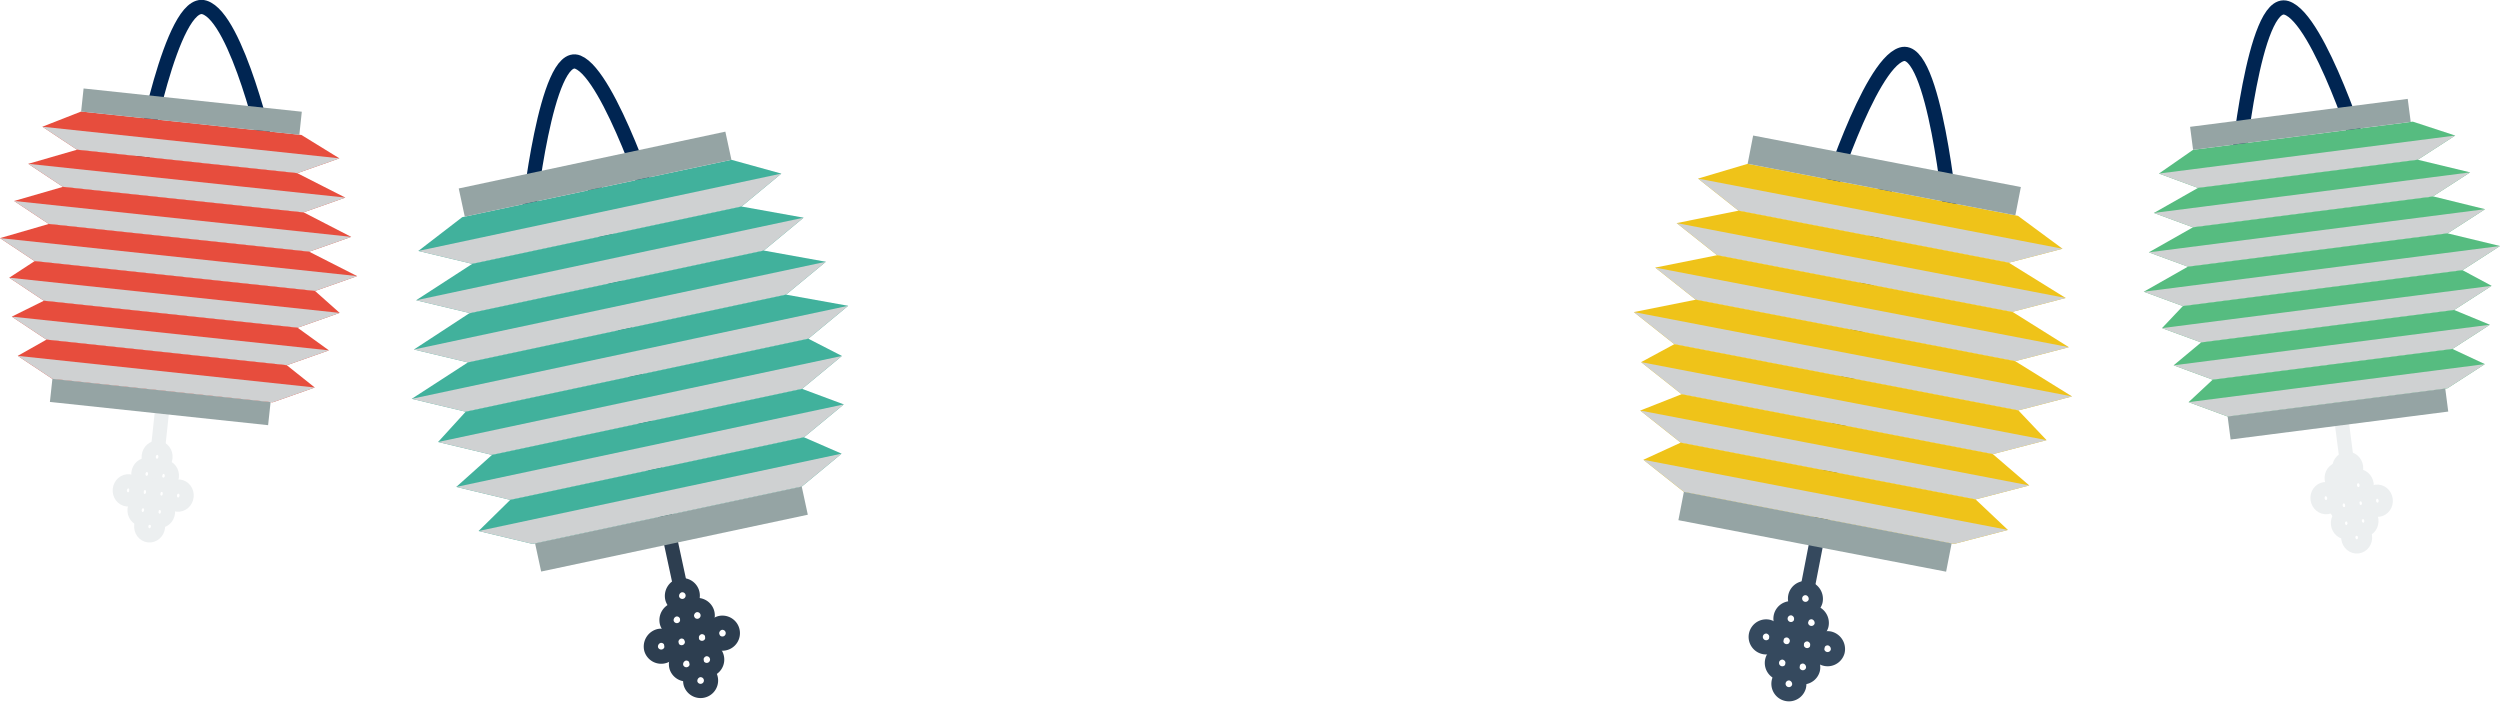 <svg xmlns="http://www.w3.org/2000/svg" viewBox="0 0 703.35 197.77"><defs><style>.cls-1{isolation:isolate;}.cls-2,.cls-3,.cls-7,.cls-9{fill:none;stroke-miterlimit:10;stroke-width:4px;}.cls-2{stroke:#002552;}.cls-3{stroke:#2d3e50;}.cls-4{fill:#41b19c;}.cls-5{fill:#cfd1d2;mix-blend-mode:multiply;}.cls-6{fill:#95a4a4;}.cls-7{stroke:#35495e;}.cls-8{fill:#efc319;}.cls-9{stroke:#eceff0;}.cls-10{fill:#e74d3d;}.cls-11{fill:#56bc80;}</style></defs><title>lantern</title><g class="cls-1"><g id="Layer_1" data-name="Layer 1"><path class="cls-2" d="M186.3,226.28s4.95-47.22,13.95-43.56S222,225.92,222,225.92" transform="translate(-37.65 -165.23)"/><line class="cls-3" x1="191.34" y1="164.68" x2="166.45" y2="49.02"/><polygon class="cls-4" points="130.04 61.1 205.78 44.96 219.82 48.84 208.61 58.1 132.87 74.23 117.69 70.6 130.04 61.1"/><polygon class="cls-5" points="132.87 74.23 208.61 58.1 219.82 48.84 117.69 70.6 132.87 74.23"/><polygon class="cls-4" points="132.87 74.23 208.61 58.1 226.08 61.24 214.88 70.49 132.25 88.1 117.07 84.47 132.87 74.23"/><polygon class="cls-5" points="132.25 88.1 214.88 70.49 226.08 61.24 117.07 84.47 132.25 88.1"/><polygon class="cls-4" points="132.01 88.15 214.88 70.49 232.35 73.64 221.14 82.89 131.64 101.96 116.45 98.33 132.01 88.15"/><polygon class="cls-5" points="131.64 101.96 221.14 82.89 232.35 73.64 116.45 98.33 131.64 101.96"/><polygon class="cls-4" points="131.64 101.96 221.14 82.89 238.62 86.03 227.41 95.29 131.02 115.83 115.84 112.2 131.64 101.96"/><polygon class="cls-5" points="131.02 115.83 227.41 95.29 238.62 86.03 115.84 112.2 131.02 115.83"/><polygon class="cls-4" points="131.02 115.83 227.41 95.29 236.86 100.14 225.65 109.4 138.43 127.98 123.25 124.35 131.02 115.83"/><polygon class="cls-5" points="138.43 127.98 225.65 109.4 236.86 100.14 123.25 124.35 138.43 127.98"/><polygon class="cls-4" points="138.43 127.98 225.65 109.4 237.39 113.77 226.18 123.02 143.56 140.63 128.37 136.99 138.43 127.98"/><polygon class="cls-5" points="143.56 140.63 226.18 123.02 237.39 113.77 128.37 136.99 143.56 140.63"/><polygon class="cls-4" points="143.56 140.63 226.18 123.02 236.77 127.63 225.56 136.89 149.82 153.02 134.64 149.39 143.56 140.63"/><polygon class="cls-5" points="149.82 153.02 225.56 136.89 236.77 127.63 134.64 149.39 149.82 153.02"/><path class="cls-3" d="M231,339.22a2.94,2.94,0,1,0,2.2-3.71A3.07,3.07,0,0,0,231,339.22Z" transform="translate(-37.65 -165.23)"/><path class="cls-3" d="M225.26,340.44a2.94,2.94,0,1,0,2.2-3.71A3.07,3.07,0,0,0,225.26,340.44Z" transform="translate(-37.65 -165.23)"/><path class="cls-3" d="M226.79,333.63a2.94,2.94,0,1,0,2.2-3.71A3.07,3.07,0,0,0,226.79,333.63Z" transform="translate(-37.65 -165.23)"/><path class="cls-3" d="M231.93,357.52a2.94,2.94,0,1,0,2.2-3.71A3.07,3.07,0,0,0,231.93,357.52Z" transform="translate(-37.65 -165.23)"/><path class="cls-3" d="M233.66,351.63a2.94,2.94,0,1,0,2.2-3.71A3.07,3.07,0,0,0,233.66,351.63Z" transform="translate(-37.65 -165.23)"/><path class="cls-3" d="M227.93,352.85a2.94,2.94,0,1,0,2.2-3.71A3.07,3.07,0,0,0,227.93,352.85Z" transform="translate(-37.65 -165.23)"/><path class="cls-3" d="M238.07,344.2a2.94,2.94,0,1,0,2.2-3.71A3.07,3.07,0,0,0,238.07,344.2Z" transform="translate(-37.65 -165.23)"/><path class="cls-3" d="M232.33,345.42a2.94,2.94,0,1,0,2.2-3.71A3.07,3.07,0,0,0,232.33,345.42Z" transform="translate(-37.65 -165.23)"/><path class="cls-3" d="M226.59,346.65a2.94,2.94,0,1,0,2.2-3.71A3.07,3.07,0,0,0,226.59,346.65Z" transform="translate(-37.65 -165.23)"/><path class="cls-3" d="M220.85,347.87a2.94,2.94,0,1,0,2.2-3.71A3.07,3.07,0,0,0,220.85,347.87Z" transform="translate(-37.65 -165.23)"/><polygon class="cls-6" points="129.06 53.02 204.07 37.04 205.78 44.96 130.76 60.95 129.06 53.02"/><polygon class="cls-6" points="150.54 152.87 225.56 136.89 227.27 144.81 152.25 160.8 150.54 152.87"/><path class="cls-2" d="M586.5,226.33s-4.6-48.75-13.86-45.81S551,223.17,551,223.17" transform="translate(-37.65 -165.23)"/><line class="cls-7" x1="508.52" y1="165.5" x2="531.09" y2="49.36"/><path class="cls-7" d="M544.35,340.07a2.94,2.94,0,1,1-2.28-3.67A3.07,3.07,0,0,1,544.35,340.07Z" transform="translate(-37.65 -165.23)"/><path class="cls-7" d="M550.11,341.18a2.94,2.94,0,1,1-2.27-3.67A3.07,3.07,0,0,1,550.11,341.18Z" transform="translate(-37.65 -165.23)"/><path class="cls-7" d="M548.44,334.4a2.94,2.94,0,1,1-2.28-3.67A3.07,3.07,0,0,1,548.44,334.4Z" transform="translate(-37.65 -165.23)"/><path class="cls-7" d="M543.78,358.39a2.94,2.94,0,1,1-2.28-3.67A3.07,3.07,0,0,1,543.78,358.39Z" transform="translate(-37.65 -165.23)"/><path class="cls-7" d="M541.93,352.53a2.94,2.94,0,1,1-2.28-3.67A3.07,3.07,0,0,1,541.93,352.53Z" transform="translate(-37.65 -165.23)"/><path class="cls-7" d="M547.69,353.64a2.94,2.94,0,1,1-2.28-3.67A3.07,3.07,0,0,1,547.69,353.64Z" transform="translate(-37.65 -165.23)"/><path class="cls-7" d="M537.38,345.2a2.94,2.94,0,1,1-2.28-3.67A3.07,3.07,0,0,1,537.38,345.2Z" transform="translate(-37.65 -165.23)"/><path class="cls-7" d="M543.14,346.3a2.94,2.94,0,1,1-2.27-3.67A3.07,3.07,0,0,1,543.14,346.3Z" transform="translate(-37.65 -165.23)"/><path class="cls-7" d="M548.9,347.41a2.94,2.94,0,1,1-2.28-3.67A3.07,3.07,0,0,1,548.9,347.41Z" transform="translate(-37.65 -165.23)"/><path class="cls-7" d="M554.66,348.52a2.94,2.94,0,1,1-2.28-3.67A3.07,3.07,0,0,1,554.66,348.52Z" transform="translate(-37.65 -165.23)"/><polygon class="cls-8" points="567.73 60.72 491.68 46.09 477.73 50.24 489.12 59.27 565.16 73.91 580.27 69.98 567.73 60.72"/><polygon class="cls-5" points="565.16 73.91 489.12 59.27 477.73 50.24 580.27 69.98 565.16 73.91"/><polygon class="cls-8" points="565.16 73.91 489.12 59.27 471.71 62.76 483.1 71.8 566.06 87.76 581.16 83.83 565.16 73.91"/><polygon class="cls-5" points="566.06 87.76 483.1 71.8 471.71 62.76 581.16 83.83 566.06 87.76"/><polygon class="cls-8" points="566.3 87.81 483.1 71.8 465.69 75.28 477.08 84.31 566.95 101.61 582.06 97.68 566.3 87.81"/><polygon class="cls-5" points="566.95 101.61 477.08 84.31 465.69 75.28 582.06 97.68 566.95 101.61"/><polygon class="cls-8" points="566.95 101.61 477.08 84.31 459.67 87.8 471.06 96.83 567.85 115.46 582.95 111.53 566.95 101.61"/><polygon class="cls-5" points="567.85 115.46 471.06 96.83 459.67 87.8 582.95 111.53 567.85 115.46"/><polygon class="cls-8" points="567.85 115.46 471.06 96.83 461.71 101.88 473.11 110.91 560.67 127.76 575.78 123.83 567.85 115.46"/><polygon class="cls-5" points="560.67 127.76 473.11 110.91 461.71 101.88 575.78 123.83 560.67 127.76"/><polygon class="cls-8" points="560.67 127.76 473.11 110.91 461.46 115.5 472.85 124.53 555.81 140.5 570.91 136.57 560.67 127.76"/><polygon class="cls-5" points="555.81 140.5 472.85 124.53 461.46 115.5 570.91 136.57 555.81 140.5"/><polygon class="cls-8" points="555.81 140.5 472.85 124.53 462.35 129.35 473.74 138.38 549.79 153.02 564.9 149.09 555.81 140.5"/><polygon class="cls-5" points="549.79 153.02 473.74 138.38 462.35 129.35 564.9 149.09 549.79 153.02"/><polygon class="cls-6" points="568.55 52.62 493.23 38.13 491.68 46.09 567 60.58 568.55 52.62"/><polygon class="cls-6" points="549.07 152.88 473.74 138.38 472.2 146.35 547.52 160.84 549.07 152.88"/><path class="cls-2" d="M77.43,211.32s8.5-46.91,17.76-44S113,208.17,113,208.17" transform="translate(-37.65 -165.23)"/><line class="cls-9" x1="44.47" y1="125.99" x2="54.65" y2="31.34"/><polygon class="cls-10" points="84.8 37.97 22.82 31.38 11.92 35.65 21.67 42.12 83.64 48.72 95.49 44.55 84.8 37.97"/><polygon class="cls-5" points="83.64 48.72 21.67 42.12 11.92 35.65 95.49 44.55 83.64 48.72"/><polygon class="cls-10" points="83.64 48.72 21.67 42.12 7.95 46.09 17.7 52.57 85.31 59.77 97.15 55.59 83.64 48.72"/><polygon class="cls-5" points="85.31 59.77 17.7 52.57 7.95 46.09 97.15 55.59 85.31 59.77"/><polygon class="cls-10" points="85.5 59.78 17.7 52.57 3.97 56.54 13.72 63.01 86.97 70.81 98.81 66.64 85.5 59.78"/><polygon class="cls-5" points="86.97 70.81 13.72 63.01 3.97 56.54 98.81 66.64 86.97 70.81"/><polygon class="cls-10" points="86.97 70.81 13.72 63.01 0 66.99 9.75 73.46 88.63 81.86 100.48 77.68 86.97 70.81"/><polygon class="cls-5" points="88.63 81.86 9.75 73.46 0 66.99 100.48 77.68 88.63 81.86"/><polygon class="cls-10" points="88.63 81.86 9.75 73.46 2.6 78.13 12.35 84.61 83.72 92.2 95.56 88.03 88.63 81.86"/><polygon class="cls-5" points="83.72 92.2 12.35 84.61 2.6 78.13 95.56 88.03 83.72 92.2"/><polygon class="cls-10" points="83.72 92.2 12.35 84.61 3.32 89.08 13.07 95.55 80.69 102.75 92.53 98.57 83.72 92.2"/><polygon class="cls-5" points="80.69 102.75 13.07 95.55 3.32 89.08 92.53 98.57 80.69 102.75"/><polygon class="cls-10" points="80.69 102.75 13.07 95.55 4.99 100.12 14.74 106.59 76.71 113.19 88.56 109.02 80.69 102.75"/><polygon class="cls-5" points="76.71 113.19 14.74 106.59 4.99 100.12 88.56 109.02 76.71 113.19"/><ellipse class="cls-9" cx="78.95" cy="298.58" rx="2.55" ry="2.36" transform="translate(-263.97 180.22) rotate(-83.92)"/><ellipse class="cls-9" cx="83.65" cy="299.08" rx="2.55" ry="2.36" transform="translate(-260.27 185.32) rotate(-83.91)"/><ellipse class="cls-9" cx="81.85" cy="293.76" rx="2.55" ry="2.36" transform="translate(-256.57 178.85) rotate(-83.93)"/><ellipse class="cls-9" cx="79.75" cy="313.31" rx="2.55" ry="2.36" transform="translate(-277.89 194.25) rotate(-83.93)"/><ellipse class="cls-9" cx="77.86" cy="308.74" rx="2.55" ry="2.36" transform="translate(-275.04 188.2) rotate(-83.91)"/><ellipse class="cls-9" cx="82.56" cy="309.24" rx="2.55" ry="2.36" transform="translate(-271.33 193.4) rotate(-83.93)"/><ellipse class="cls-9" cx="73.71" cy="303.16" rx="2.55" ry="2.36" transform="translate(-273.21 179.09) rotate(-83.91)"/><ellipse class="cls-9" cx="78.41" cy="303.66" rx="2.55" ry="2.36" transform="translate(-269.5 184.28) rotate(-83.93)"/><ellipse class="cls-9" cx="83.1" cy="304.16" rx="2.55" ry="2.36" transform="translate(-265.79 189.4) rotate(-83.93)"/><ellipse class="cls-9" cx="87.8" cy="304.66" rx="2.55" ry="2.36" transform="translate(-262.09 194.52) rotate(-83.93)"/><rect class="cls-6" x="88.26" y="165.76" width="6.53" height="61.74" transform="translate(-151.35 101.59) rotate(-83.92)"/><polygon class="cls-6" points="76.13 113.13 14.74 106.59 14.04 113.08 75.43 119.62 76.13 113.13"/><path class="cls-2" d="M667.08,213.26s4.6-48.75,13.86-45.81,21.67,42.65,21.67,42.65" transform="translate(-37.65 -165.23)"/><line class="cls-9" x1="660.17" y1="129.15" x2="647.94" y2="34.75"/><ellipse class="cls-9" cx="696.47" cy="302.28" rx="2.36" ry="2.55" transform="matrix(0.99, -0.13, 0.13, 0.99, -70.45, -74.17)"/><ellipse class="cls-9" cx="701.15" cy="301.68" rx="2.36" ry="2.55" transform="translate(-70.32 -73.65) rotate(-7.3)"/><ellipse class="cls-9" cx="698.15" cy="296.92" rx="2.36" ry="2.55" transform="translate(-69.78 -73.91) rotate(-7.32)"/><ellipse class="cls-9" cx="700.68" cy="316.42" rx="2.36" ry="2.55" transform="translate(-72.3 -73.25) rotate(-7.33)"/><ellipse class="cls-9" cx="697.78" cy="312.41" rx="2.36" ry="2.55" transform="translate(-71.7 -74.01) rotate(-7.3)"/><ellipse class="cls-9" cx="702.46" cy="311.81" rx="2.36" ry="2.55" transform="translate(-71.65 -73.22) rotate(-7.32)"/><ellipse class="cls-9" cx="692.44" cy="307.95" rx="2.36" ry="2.55" transform="matrix(0.99, -0.13, 0.13, 0.99, -71.18, -74.71)"/><ellipse class="cls-9" cx="697.12" cy="307.35" rx="2.36" ry="2.55" transform="translate(-71.11 -73.98) rotate(-7.31)"/><ellipse class="cls-9" cx="701.81" cy="306.75" rx="2.36" ry="2.55" transform="translate(-71.03 -73.26) rotate(-7.32)"/><ellipse class="cls-9" cx="706.49" cy="306.14" rx="2.36" ry="2.55" transform="translate(-70.89 -72.76) rotate(-7.32)"/><polygon class="cls-11" points="678.82 34.22 617 42.15 607.39 48.83 618.39 52.87 680.21 44.94 690.75 38.13 678.82 34.22"/><polygon class="cls-5" points="680.21 44.94 618.39 52.87 607.39 48.83 690.75 38.13 680.21 44.94"/><polygon class="cls-11" points="680.21 44.94 618.39 52.87 605.97 59.91 616.97 63.95 684.4 55.29 694.95 48.49 680.21 44.94"/><polygon class="cls-5" points="684.4 55.29 616.97 63.95 605.97 59.91 694.95 48.49 684.4 55.29"/><polygon class="cls-11" points="684.6 55.27 616.97 63.95 604.55 70.99 615.54 75.03 688.6 65.65 699.15 58.85 684.6 55.27"/><polygon class="cls-5" points="688.6 65.65 615.54 75.03 604.55 70.99 699.15 58.85 688.6 65.65"/><polygon class="cls-11" points="688.6 65.65 615.54 75.03 603.13 82.07 614.13 86.11 692.8 76.01 703.35 69.21 688.6 65.65"/><polygon class="cls-5" points="692.8 76.01 614.13 86.11 603.13 82.07 703.35 69.21 692.8 76.01"/><polygon class="cls-11" points="692.8 76.01 614.13 86.11 608.26 92.31 619.26 96.34 690.44 87.21 700.99 80.41 692.8 76.01"/><polygon class="cls-5" points="690.44 87.21 619.26 96.34 608.26 92.31 700.99 80.41 690.44 87.21"/><polygon class="cls-11" points="690.44 87.21 619.26 96.34 611.53 102.78 622.52 106.82 689.96 98.17 700.5 91.36 690.44 87.21"/><polygon class="cls-5" points="689.96 98.17 622.52 106.82 611.53 102.78 700.5 91.36 689.96 98.17"/><polygon class="cls-11" points="689.96 98.17 622.52 106.82 615.73 113.14 626.72 117.18 688.54 109.25 699.09 102.44 689.96 98.17"/><polygon class="cls-5" points="688.54 109.25 626.72 117.18 615.73 113.14 699.09 102.44 688.54 109.25"/><polygon class="cls-6" points="677.39 27.82 616.16 35.68 617 42.15 678.23 34.29 677.39 27.82"/><polygon class="cls-6" points="687.95 109.32 626.72 117.18 627.56 123.65 688.79 115.79 687.95 109.32"/></g></g></svg>
